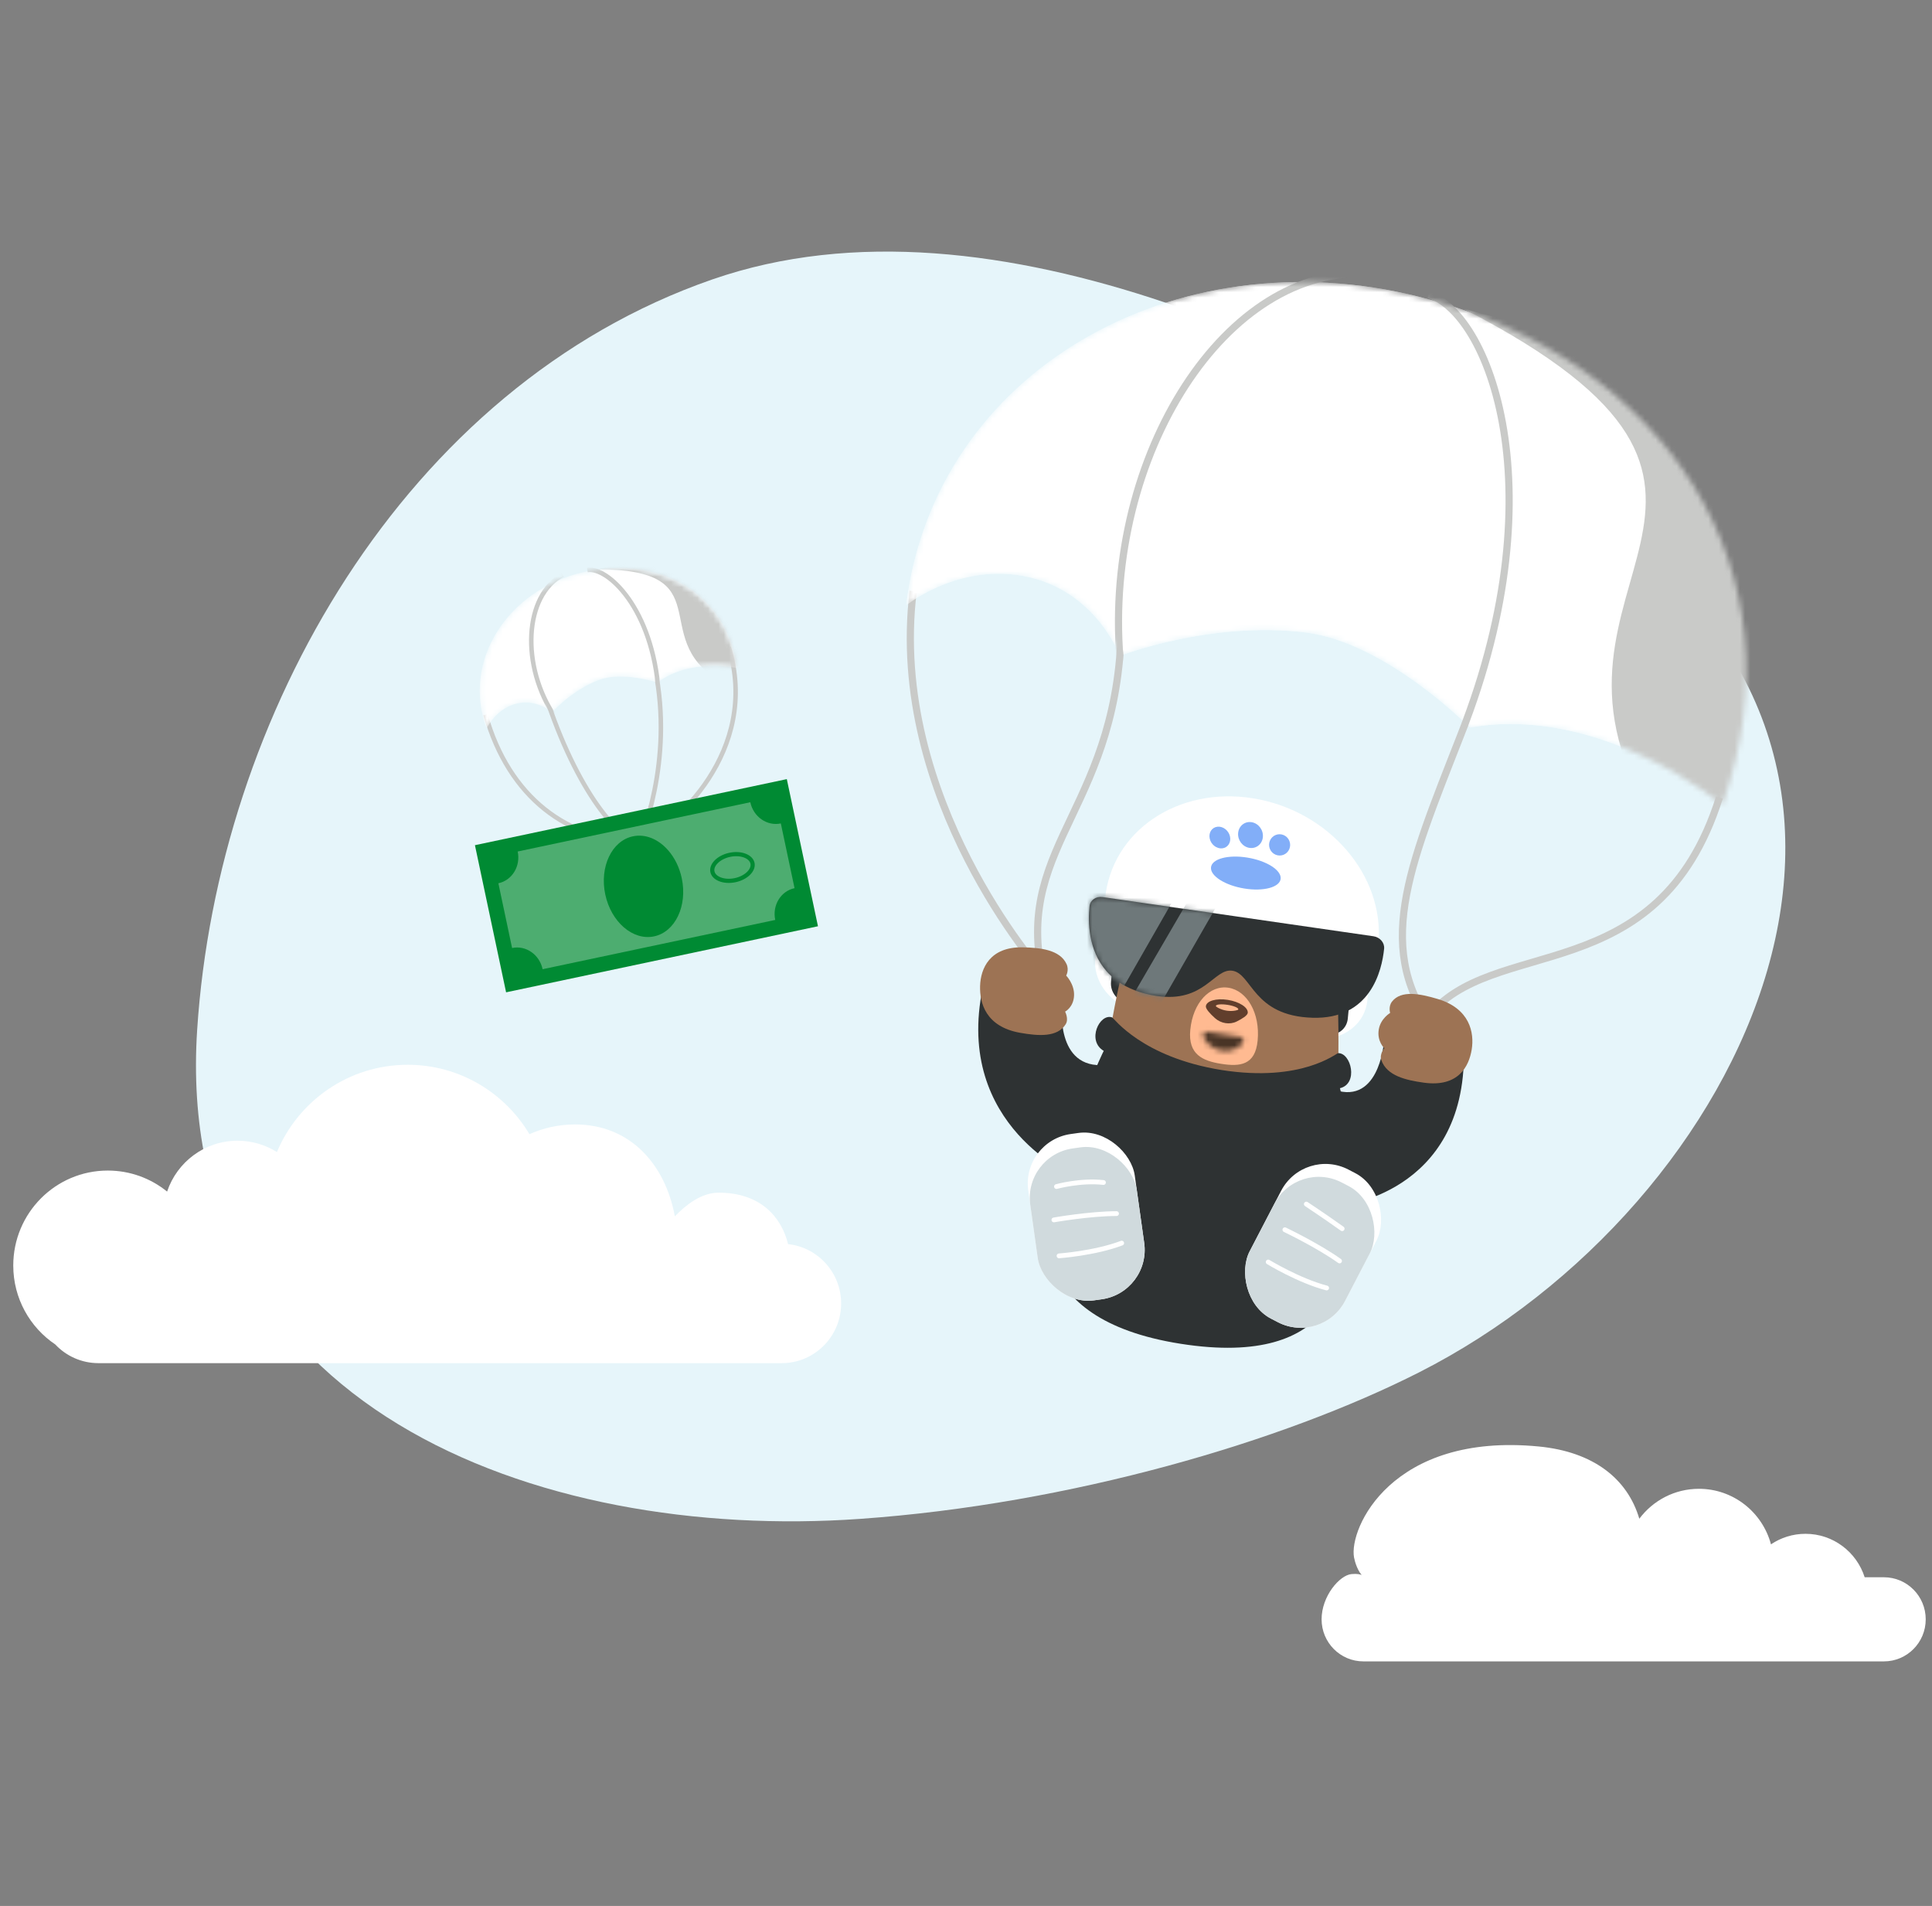 <svg width="367" height="362" viewBox="0 0 367 362" fill="none" xmlns="http://www.w3.org/2000/svg">
<rect x="0" y="0" width="367" height="362" fill="#808080" stroke="none"/>
<path d="M163.435 288.478C203.354 285.655 243.657 273.796 269.568 260.653C331.997 228.991 373.18 143.217 300.602 97.066C256.284 68.885 188.997 34.414 135.264 53.088C76.769 73.41 41.319 136.115 37.451 195.611C32.792 267.214 102.054 292.84 163.435 288.478Z" fill="#E6F5FA"/>
<path d="M128.194 231.024C130.293 228.838 133.24 226.525 136.503 226.525C144.546 226.525 148.466 231.235 149.702 236.3C155.368 236.905 159.781 241.72 159.781 247.57C159.781 253.83 154.728 258.904 148.495 258.904H18.703C15.471 258.904 12.556 257.54 10.499 255.353C5.687 252.118 2.519 246.61 2.519 240.358C2.519 230.399 10.557 222.326 20.474 222.326C24.742 222.326 28.663 223.821 31.744 226.319C33.619 220.704 38.901 216.658 45.123 216.658C47.87 216.658 50.434 217.447 52.602 218.811C56.677 209.072 66.265 202.233 77.443 202.233C87.272 202.233 95.871 207.521 100.574 215.417C103.224 214.229 106.16 213.568 109.249 213.568C119.673 213.568 126.359 221.09 128.194 231.024Z" fill="white"/>
<path d="M259.074 299.569C257.891 298.568 257.349 296.556 257.209 295.795C256.202 290.319 264.34 272.015 292.33 274.736C302.646 275.74 309.154 280.833 311.402 288.455C313.988 285.002 318.098 282.77 322.726 282.77C329.277 282.77 334.79 287.243 336.412 293.319C338.287 292.056 340.543 291.319 342.97 291.319C348.232 291.319 352.69 294.785 354.211 299.572H357.867C362.252 299.572 365.807 303.148 365.807 307.56C365.807 311.972 362.252 315.549 357.867 315.549H258.988C254.603 315.549 251.048 311.972 251.048 307.56C251.048 303.148 254.481 299.166 256.734 298.967C258.988 298.768 259.074 299.569 259.074 299.569Z" fill="white"/>
<path d="M173.466 112.282C168.613 151.726 197.909 184.614 197.909 184.614C192.892 160.001 213.023 152.924 213.023 117.333M326.622 151.461C314.921 188.514 283.23 177.301 271.042 193.39C260.881 177.738 269.127 161.38 279.196 135.192" stroke="#C9CAC8" stroke-width="1.361"/>
<mask id="mask0_1653_2929" style="mask-type:alpha" maskUnits="userSpaceOnUse" x="172" y="53" width="160" height="100">
<path d="M269.603 56.377C223.178 44.678 177.601 70.498 172.129 114.97C172.129 114.97 180.966 107.697 192.908 109.167C207.765 110.995 212.75 124.567 212.75 124.567C212.75 124.567 229.873 117.896 247.992 120.125C263.366 122.017 279.212 138.179 279.212 138.179C304.419 133.756 327.15 152.856 327.15 152.856C343.069 108.415 316.028 68.076 269.603 56.377Z" fill="white"/>
</mask>
<g mask="url(#mask0_1653_2929)">
<path d="M269.603 56.377C223.178 44.678 177.601 70.498 172.129 114.97C172.129 114.97 180.966 107.697 192.908 109.167C207.765 110.995 212.75 124.567 212.75 124.567C212.75 124.567 229.873 117.896 247.992 120.125C263.366 122.017 279.212 138.179 279.212 138.179C304.419 133.756 327.15 152.856 327.15 152.856C343.069 108.415 316.028 68.076 269.603 56.377Z" fill="white"/>
<path d="M269.603 56.377C223.178 44.678 177.601 70.498 172.129 114.97C172.129 114.97 180.966 107.698 192.908 109.167C207.765 110.995 212.75 124.567 212.75 124.567C212.75 124.567 229.873 117.896 247.992 120.125C263.366 122.017 279.212 138.179 279.212 138.179C304.419 133.757 327.15 152.856 327.15 152.856C343.069 108.415 316.028 68.076 269.603 56.377Z" fill="white"/>
<path d="M313.295 154.131C287.069 109.844 346.821 94.114 278.083 58.68L340.907 75.084L356.424 169.209L313.295 154.131Z" fill="#C9CAC8"/>
<path d="M257.669 52.009C230.857 52.298 208.296 89.825 213.122 128.767" stroke="#C9CAC8" stroke-width="1.361"/>
<path d="M271.389 55.946C283.354 59.75 296.612 95.488 275.658 143.988" stroke="#C9CAC8" stroke-width="1.361"/>
</g>
<path fill-rule="evenodd" clip-rule="evenodd" d="M260.882 178.315L259.736 190.012C259.332 194.124 255.833 197.076 251.511 197.29L249.186 195.908L217.152 190.961L214.626 191.594C210.477 190.072 207.653 186.143 208.056 182.031L209.203 170.335L260.882 178.315Z" fill="white"/>
<path d="M212.32 173.35L211.459 182.203C211.422 182.587 211.227 184.592 211.045 186.468C210.857 188.399 212.259 190.207 214.177 190.506L252.212 196.432C254.13 196.731 255.836 195.408 256.024 193.476C256.202 191.646 256.391 189.698 256.432 189.274L257.299 180.358C257.573 177.537 253.939 174.65 249.183 173.909L221.428 169.584C216.671 168.843 212.594 170.529 212.32 173.35Z" fill="#2E3233"/>
<path fill-rule="evenodd" clip-rule="evenodd" d="M256.853 169.973C252.066 163.686 247.645 167.22 244.468 168.853C243.456 169.347 242.534 169.211 241.314 168.95C241.104 168.342 241.213 167.463 241.613 166.946C239.463 166.246 236.756 167.223 236.756 167.223C236.571 166.352 236.987 165.232 237.462 164.149C232.036 163.674 230.453 166.637 227.508 166.171L226.715 166.046C223.94 163.472 220.317 158.667 214.487 163.275C211.894 165.325 211.15 169.103 216.45 172.804C213.868 179.205 211.289 193.55 211.289 193.55C211.289 193.55 215.45 201.36 232.09 203.991C248.731 206.622 254.242 200.34 254.242 200.34C254.242 200.34 254.448 185.621 253.151 178.606C258.99 176.667 258.983 172.77 256.853 169.973Z" fill="#9D7354"/>
<path fill-rule="evenodd" clip-rule="evenodd" d="M222.315 167.676C222.71 167.402 222.617 166.809 222.146 166.587C221.459 166.262 220.5 166.005 219.658 166.493C218.206 167.332 218.509 168.427 218.909 169.099C219.118 169.45 219.6 169.562 219.92 169.34L222.315 167.676Z" fill="#493426"/>
<path fill-rule="evenodd" clip-rule="evenodd" d="M249.475 170.895C249.144 170.506 249.346 169.959 249.845 169.89C250.573 169.789 251.552 169.839 252.277 170.574C253.527 171.841 253.026 172.808 252.511 173.336C252.242 173.611 251.753 173.57 251.485 173.254L249.475 170.895Z" fill="#493426"/>
<path fill-rule="evenodd" clip-rule="evenodd" d="M238.899 197.631C238.448 202.351 235.515 202.614 231.982 202.055C228.449 201.496 225.658 200.281 226.106 195.606C226.602 190.42 229.832 187.044 233.365 187.603C236.898 188.163 239.396 192.445 238.899 197.631Z" fill="#FFBA91"/>
<path d="M254.532 206.686C258.093 205.837 256.656 199.958 254.191 200.024C253.839 200.031 247.31 205.617 232.089 203.237C216.874 200.805 211.594 193.353 211.253 193.237C208.875 192.405 206.371 197.661 209.665 199.594C209.665 199.594 203.344 211.961 201.861 227.441C201.861 227.441 198.723 239.935 228.128 244.583C257.533 249.232 256.847 236.133 256.847 236.133C258.33 220.653 254.532 206.686 254.532 206.686Z" fill="#2E3233"/>
<path d="M229.483 220.603C216.76 218.604 201.26 223.396 201.26 223.396C197.717 231.093 194.092 250.485 224.292 255.229C254.492 259.974 256.379 241.188 254.525 233.083C254.525 233.083 242.206 222.601 229.483 220.603Z" fill="#2E3233"/>
<path fill-rule="evenodd" clip-rule="evenodd" d="M237.022 192.372C236.974 192.869 235.955 193.498 234.923 194.014C233.614 194.667 231.931 194.404 230.786 193.366C229.882 192.547 229.015 191.622 229.063 191.126C229.161 190.106 231.023 189.558 233.221 189.903C235.418 190.247 237.12 191.352 237.022 192.372Z" fill="#613E2C"/>
<path fill-rule="evenodd" clip-rule="evenodd" d="M235.231 191.708C235.222 191.803 234.99 191.879 234.68 191.938C233.608 192.14 232.451 191.965 231.45 191.449C231.161 191.3 230.951 191.157 230.961 191.062C230.991 190.763 231.971 190.666 233.15 190.844C234.329 191.023 235.261 191.409 235.231 191.708Z" fill="#FFBA91"/>
<path fill-rule="evenodd" clip-rule="evenodd" d="M209.914 170.769C211.119 157.876 223.719 149.307 238.056 151.63C252.393 153.952 263.038 166.286 261.833 179.179L209.914 170.769Z" fill="white"/>
<path d="M239.892 158.987C239.769 160.333 238.618 161.251 237.321 161.036C236.023 160.821 235.071 159.556 235.195 158.209C235.318 156.864 236.469 155.946 237.766 156.161C239.063 156.376 240.015 157.641 239.892 158.987Z" fill="#82AEF8"/>
<path d="M241.238 159.655C240.798 160.677 241.263 161.871 242.278 162.32C243.292 162.77 244.471 162.307 244.91 161.284C245.35 160.262 244.884 159.069 243.87 158.618C242.855 158.169 241.677 158.633 241.238 159.655Z" fill="#82AEF8"/>
<path d="M243.273 166.89C243.122 168.514 240.035 169.351 236.381 168.759C232.726 168.168 229.886 166.373 230.038 164.749C230.19 163.126 233.275 162.289 236.93 162.88C240.585 163.471 243.425 165.267 243.273 166.89Z" fill="#82AEF8"/>
<path d="M233.65 158.882C233.893 160.017 233.227 161.023 232.162 161.129C231.097 161.235 230.037 160.401 229.794 159.265C229.551 158.13 230.218 157.124 231.283 157.018C232.348 156.912 233.407 157.747 233.65 158.882Z" fill="#82AEF8"/>
<path d="M255.542 180.355L251.242 179.74C251.105 179.532 250.931 179.332 250.716 179.146C249.669 178.246 247.786 177.842 244.215 177.331C240.648 176.82 238.737 176.677 237.53 177.259C236.89 177.567 236.515 178.023 236.276 178.605L233.189 178.163C233.079 177.531 232.809 176.983 232.253 176.504C231.206 175.603 229.323 175.199 225.752 174.688C222.181 174.177 220.274 174.035 219.066 174.616C218.815 174.735 218.609 174.881 218.433 175.043L214.133 174.428C213.727 174.37 213.368 174.624 213.329 174.998L213.262 175.633C213.222 176.006 213.518 176.354 213.923 176.412L217.499 176.924L217.33 178.527C217.118 180.532 217.186 182.144 218.211 183.506C219.294 184.946 221.299 185.828 224.526 186.29C229.1 186.945 232.718 184.633 233.124 180.788L233.188 180.177L235.862 180.56L235.797 181.171C235.391 185.015 238.415 188.278 242.993 188.934C246.216 189.395 248.349 189.101 249.699 188.014C250.977 186.985 251.379 185.436 251.591 183.431L251.761 181.828L255.336 182.34C255.742 182.398 256.101 182.144 256.14 181.77L256.207 181.136C256.243 180.761 255.943 180.413 255.542 180.355ZM224.736 184.306C219.259 183.522 219.17 181.804 219.484 178.836C219.642 177.337 219.737 176.608 220.147 176.414C220.902 176.053 223.327 176.36 225.542 176.677C227.757 176.994 230.173 177.38 230.83 177.944C231.187 178.252 231.128 178.985 230.97 180.48C230.676 183.215 228.115 184.789 224.736 184.306ZM243.199 186.948C239.819 186.465 237.658 184.214 237.947 181.478C238.105 179.98 238.2 179.251 238.61 179.057C239.365 178.696 241.79 179.002 244.005 179.32C246.22 179.637 248.636 180.023 249.294 180.586C249.651 180.894 249.591 181.628 249.433 183.122C249.115 186.091 248.671 187.732 243.199 186.948Z" fill="#282828"/>
<path d="M249.322 193.303C237.95 192.961 237.851 184.913 234.088 184.369C230.59 183.863 228.826 190.556 219.668 189.154C218.977 189.054 218.245 188.9 217.467 188.697C217.339 188.661 217.211 188.629 217.083 188.589C216.164 188.33 215.326 188.022 214.564 187.664C212.71 186.81 211.288 185.705 210.199 184.463C206.667 180.439 206.659 175.001 206.973 172.099C207.096 170.968 208.192 170.202 209.418 170.379L260.907 177.825C262.131 178.002 263.039 179.056 262.925 180.186C262.499 184.408 260.312 193.635 249.322 193.303Z" fill="#2E3233"/>
<mask id="mask1_1653_2929" style="mask-type:alpha" maskUnits="userSpaceOnUse" x="206" y="170" width="57" height="24">
<path d="M249.322 193.303C237.95 192.961 237.851 184.913 234.088 184.369C230.59 183.863 228.826 190.556 219.668 189.154C218.977 189.054 218.245 188.9 217.467 188.697C217.339 188.661 217.211 188.629 217.083 188.589C216.164 188.33 215.326 188.022 214.564 187.664C212.71 186.81 211.288 185.705 210.199 184.463C206.667 180.439 206.659 175.001 206.973 172.099C207.096 170.968 208.192 170.202 209.418 170.379L260.907 177.825C262.131 178.002 263.039 179.056 262.925 180.186C262.499 184.408 260.312 193.635 249.322 193.303Z" fill="#2E3233"/>
</mask>
<g mask="url(#mask1_1653_2929)">
<path fill-rule="evenodd" clip-rule="evenodd" d="M223.318 170.173L210.319 192.891C207.857 191.725 197.628 188.48 196.182 186.784L207.936 166.484L223.318 170.173Z" fill="#6E787A"/>
<path fill-rule="evenodd" clip-rule="evenodd" d="M233.415 168.088L218.585 193.928C218.585 193.928 212.988 193.211 212.817 193.155L227.532 167.902L233.415 168.088Z" fill="#6E787A"/>
</g>
<mask id="mask2_1653_2929" style="mask-type:alpha" maskUnits="userSpaceOnUse" x="228" y="195" width="9" height="5">
<path fill-rule="evenodd" clip-rule="evenodd" d="M235.665 196.959L229.251 195.974C229.21 195.948 229.167 195.942 229.123 195.955C229.06 195.945 228.993 195.955 228.926 195.983C228.632 196.115 228.468 196.481 228.584 196.832C228.616 196.935 229.309 199.099 232.112 199.53C234.81 199.944 236.025 198.112 236.077 198.022C236.278 197.739 236.212 197.317 235.976 197.085C235.896 197.015 235.792 196.979 235.707 196.966C235.698 196.954 235.693 196.949 235.687 196.948C235.682 196.947 235.676 196.951 235.665 196.959Z" fill="white"/>
</mask>
<g mask="url(#mask2_1653_2929)">
<path fill-rule="evenodd" clip-rule="evenodd" d="M226.282 200.381L237.649 202.149L238.286 195.602L226.92 193.835L226.282 200.381Z" fill="#493426"/>
</g>
<path d="M201.745 190.861C201.745 190.861 200.338 203.212 210.019 202.255L204.207 223.504C204.207 223.504 181.158 213.971 186.681 187.612L201.745 190.861Z" fill="#2E3233"/>
<path fill-rule="evenodd" clip-rule="evenodd" d="M193.797 196.164C187.234 195.009 186.08 190.472 186.176 187.268C186.275 183.971 187.997 179.806 194.284 179.928C197.672 179.994 201.344 180.4 202.597 183.1C203.123 184.234 202.531 185.298 202.531 185.298C202.531 185.298 204.092 186.887 204.028 189.034C203.96 191.304 202.326 192.14 202.326 192.14C202.326 192.14 203.061 193.539 202.436 194.533C200.855 197.045 197.285 196.777 193.797 196.164Z" fill="#9D7354"/>
<path d="M262.853 198.173C262.853 198.173 261.871 210.591 252.66 206.668L254.26 229.081C254.26 229.081 278.433 226.961 278.085 199.679L262.853 198.173Z" fill="#2E3233"/>
<path fill-rule="evenodd" clip-rule="evenodd" d="M270.476 205.633C277.062 206.543 279.044 202.499 279.56 199.361C280.09 196.132 279.211 191.557 273.089 189.732C269.789 188.747 266.15 188.006 264.421 190.238C263.695 191.174 264.067 192.39 264.067 192.39C264.067 192.39 262.25 193.449 261.905 195.551C261.539 197.775 262.966 199.092 262.966 199.092C262.966 199.092 261.987 200.221 262.404 201.378C263.46 204.305 266.975 205.15 270.476 205.633Z" fill="#9D7354"/>
<rect x="194.01" y="216.704" width="20.426" height="31.899" rx="9.48" transform="rotate(-7.985 194.01 216.704)" fill="white"/>
<rect x="194.392" y="219.441" width="20.426" height="29.136" rx="9.48" transform="rotate(-7.985 194.392 219.441)" fill="#D0DADD"/>
<path d="M200.685 225.364C200.685 225.364 205.222 224.105 209.611 224.593" stroke="white" stroke-width="0.907" stroke-linecap="round"/>
<path d="M200.197 231.7C200.197 231.7 207.022 230.501 212.095 230.502" stroke="white" stroke-width="0.907" stroke-linecap="round"/>
<path d="M201.173 238.529C201.173 238.529 207.998 238.041 213.076 236.105" stroke="white" stroke-width="0.907" stroke-linecap="round"/>
<rect x="247.735" y="217.765" width="20.426" height="31.899" rx="9.48" transform="rotate(27.484 247.735 217.765)" fill="white"/>
<rect x="246.46" y="220.217" width="20.426" height="29.136" rx="9.48" transform="rotate(27.484 246.46 220.217)" fill="#D0DADD"/>
<path d="M248.147 228.693C248.147 228.693 251.54 230.929 254.953 233.367" stroke="white" stroke-width="0.907" stroke-linecap="round"/>
<path d="M244.073 233.568C244.073 233.568 250.328 236.552 254.458 239.497" stroke="white" stroke-width="0.907" stroke-linecap="round"/>
<path d="M240.906 239.696C240.906 239.696 246.749 243.259 252.007 244.629" stroke="white" stroke-width="0.907" stroke-linecap="round"/>
<path d="M92.237 135.74C96.719 151.561 107.993 159.784 121.459 159.817M121.459 159.817C127.877 157.442 144.5 142.599 138.426 122.909M121.459 159.817C121.459 159.817 128.153 144.787 124.401 126.903M121.459 159.817C117.282 159.549 108.845 149.202 103.011 130.115" stroke="#C9CAC8" stroke-width="0.857"/>
<rect x="90.218" y="160.528" width="60.558" height="28.565" transform="rotate(-11.959 90.218 160.528)" fill="#008A33"/>
<path d="M148.325 156.395L150.93 168.691C148.315 169.245 146.672 171.946 147.261 174.724L103.075 184.083C102.486 181.305 99.89 179.502 97.275 180.056L94.671 167.76C97.285 167.206 98.928 164.505 98.34 161.727L142.526 152.368C143.114 155.146 145.711 156.949 148.325 156.395Z" fill="#4DAD70"/>
<path d="M129.507 166.805C130.618 172.052 128.266 176.995 124.253 177.845C120.241 178.695 116.087 175.13 114.975 169.883C113.864 164.635 116.216 159.693 120.229 158.843C122.639 158.332 125.1 159.415 126.923 161.498C128.134 162.883 129.063 164.71 129.507 166.805Z" fill="#008A33"/>
<path d="M142.941 163.958C143.069 164.56 142.828 165.23 142.236 165.835C141.647 166.439 140.738 166.94 139.647 167.171C138.555 167.402 137.521 167.312 136.738 167C135.951 166.686 135.459 166.172 135.332 165.569C135.204 164.967 135.445 164.297 136.037 163.692C136.627 163.089 137.535 162.587 138.627 162.356C139.719 162.125 140.752 162.215 141.536 162.527C142.322 162.841 142.814 163.356 142.941 163.958Z" stroke="#008A33" stroke-width="0.791"/>
<mask id="mask3_1653_2929" style="mask-type:alpha" maskUnits="userSpaceOnUse" x="91" y="107" width="50" height="32">
<path d="M110.758 108.694C96.46 112.042 87.675 125.496 92.445 138.385C92.445 138.385 93.829 135.159 97.29 133.878C101.596 132.285 104.866 135.281 104.866 135.281C104.866 135.281 108.593 131.052 113.844 129.109C118.3 127.46 124.894 129.634 124.894 129.634C131.14 124.879 140.024 126.884 140.024 126.884C138.105 112.532 125.056 105.346 110.758 108.694Z" fill="white"/>
</mask>
<g mask="url(#mask3_1653_2929)">
<path d="M110.758 108.694C96.46 112.042 87.675 125.496 92.445 138.385C92.445 138.385 93.829 135.159 97.29 133.878C101.596 132.285 104.866 135.281 104.866 135.281C104.866 135.281 108.593 131.052 113.844 129.109C118.3 127.46 124.894 129.634 124.894 129.634C131.14 124.879 140.024 126.884 140.024 126.884C138.105 112.532 125.056 105.346 110.758 108.694Z" fill="white"/>
<mask id="mask4_1653_2929" style="mask-type:alpha" maskUnits="userSpaceOnUse" x="91" y="107" width="50" height="32">
<path d="M110.757 108.695C96.459 112.043 87.674 125.496 92.444 138.385C92.444 138.385 93.829 135.159 97.29 133.878C101.596 132.285 104.865 135.282 104.865 135.282C104.865 135.282 108.592 131.053 113.843 129.109C118.299 127.46 124.893 129.634 124.893 129.634C131.14 124.879 140.023 126.884 140.023 126.884C138.104 112.532 125.056 105.346 110.757 108.695Z" fill="white"/>
</mask>
<g mask="url(#mask4_1653_2929)">
<path d="M110.757 108.695C96.459 112.043 87.674 125.496 92.444 138.385C92.444 138.385 93.829 135.159 97.29 133.878C101.596 132.285 104.865 135.282 104.865 135.282C104.865 135.282 108.592 131.053 113.843 129.109C118.299 127.46 124.893 129.634 124.893 129.634C131.14 124.879 140.023 126.884 140.023 126.884C138.104 112.532 125.056 105.346 110.757 108.695Z" fill="white"/>
<path d="M136.426 129.181C123.044 120.805 137.112 108.106 113.391 108.127L132.821 103.752L150.302 127.218L136.426 129.181Z" fill="#C9CAC8"/>
</g>
<path d="M106.891 109.183C99.625 113.037 98.76 126.44 105.558 136.372" stroke="#C9CAC8" stroke-width="0.857"/>
<path d="M111.567 108.26C115.363 107.611 124.008 115.484 125.126 131.651" stroke="#C9CAC8" stroke-width="0.857"/>
</g>
</svg>